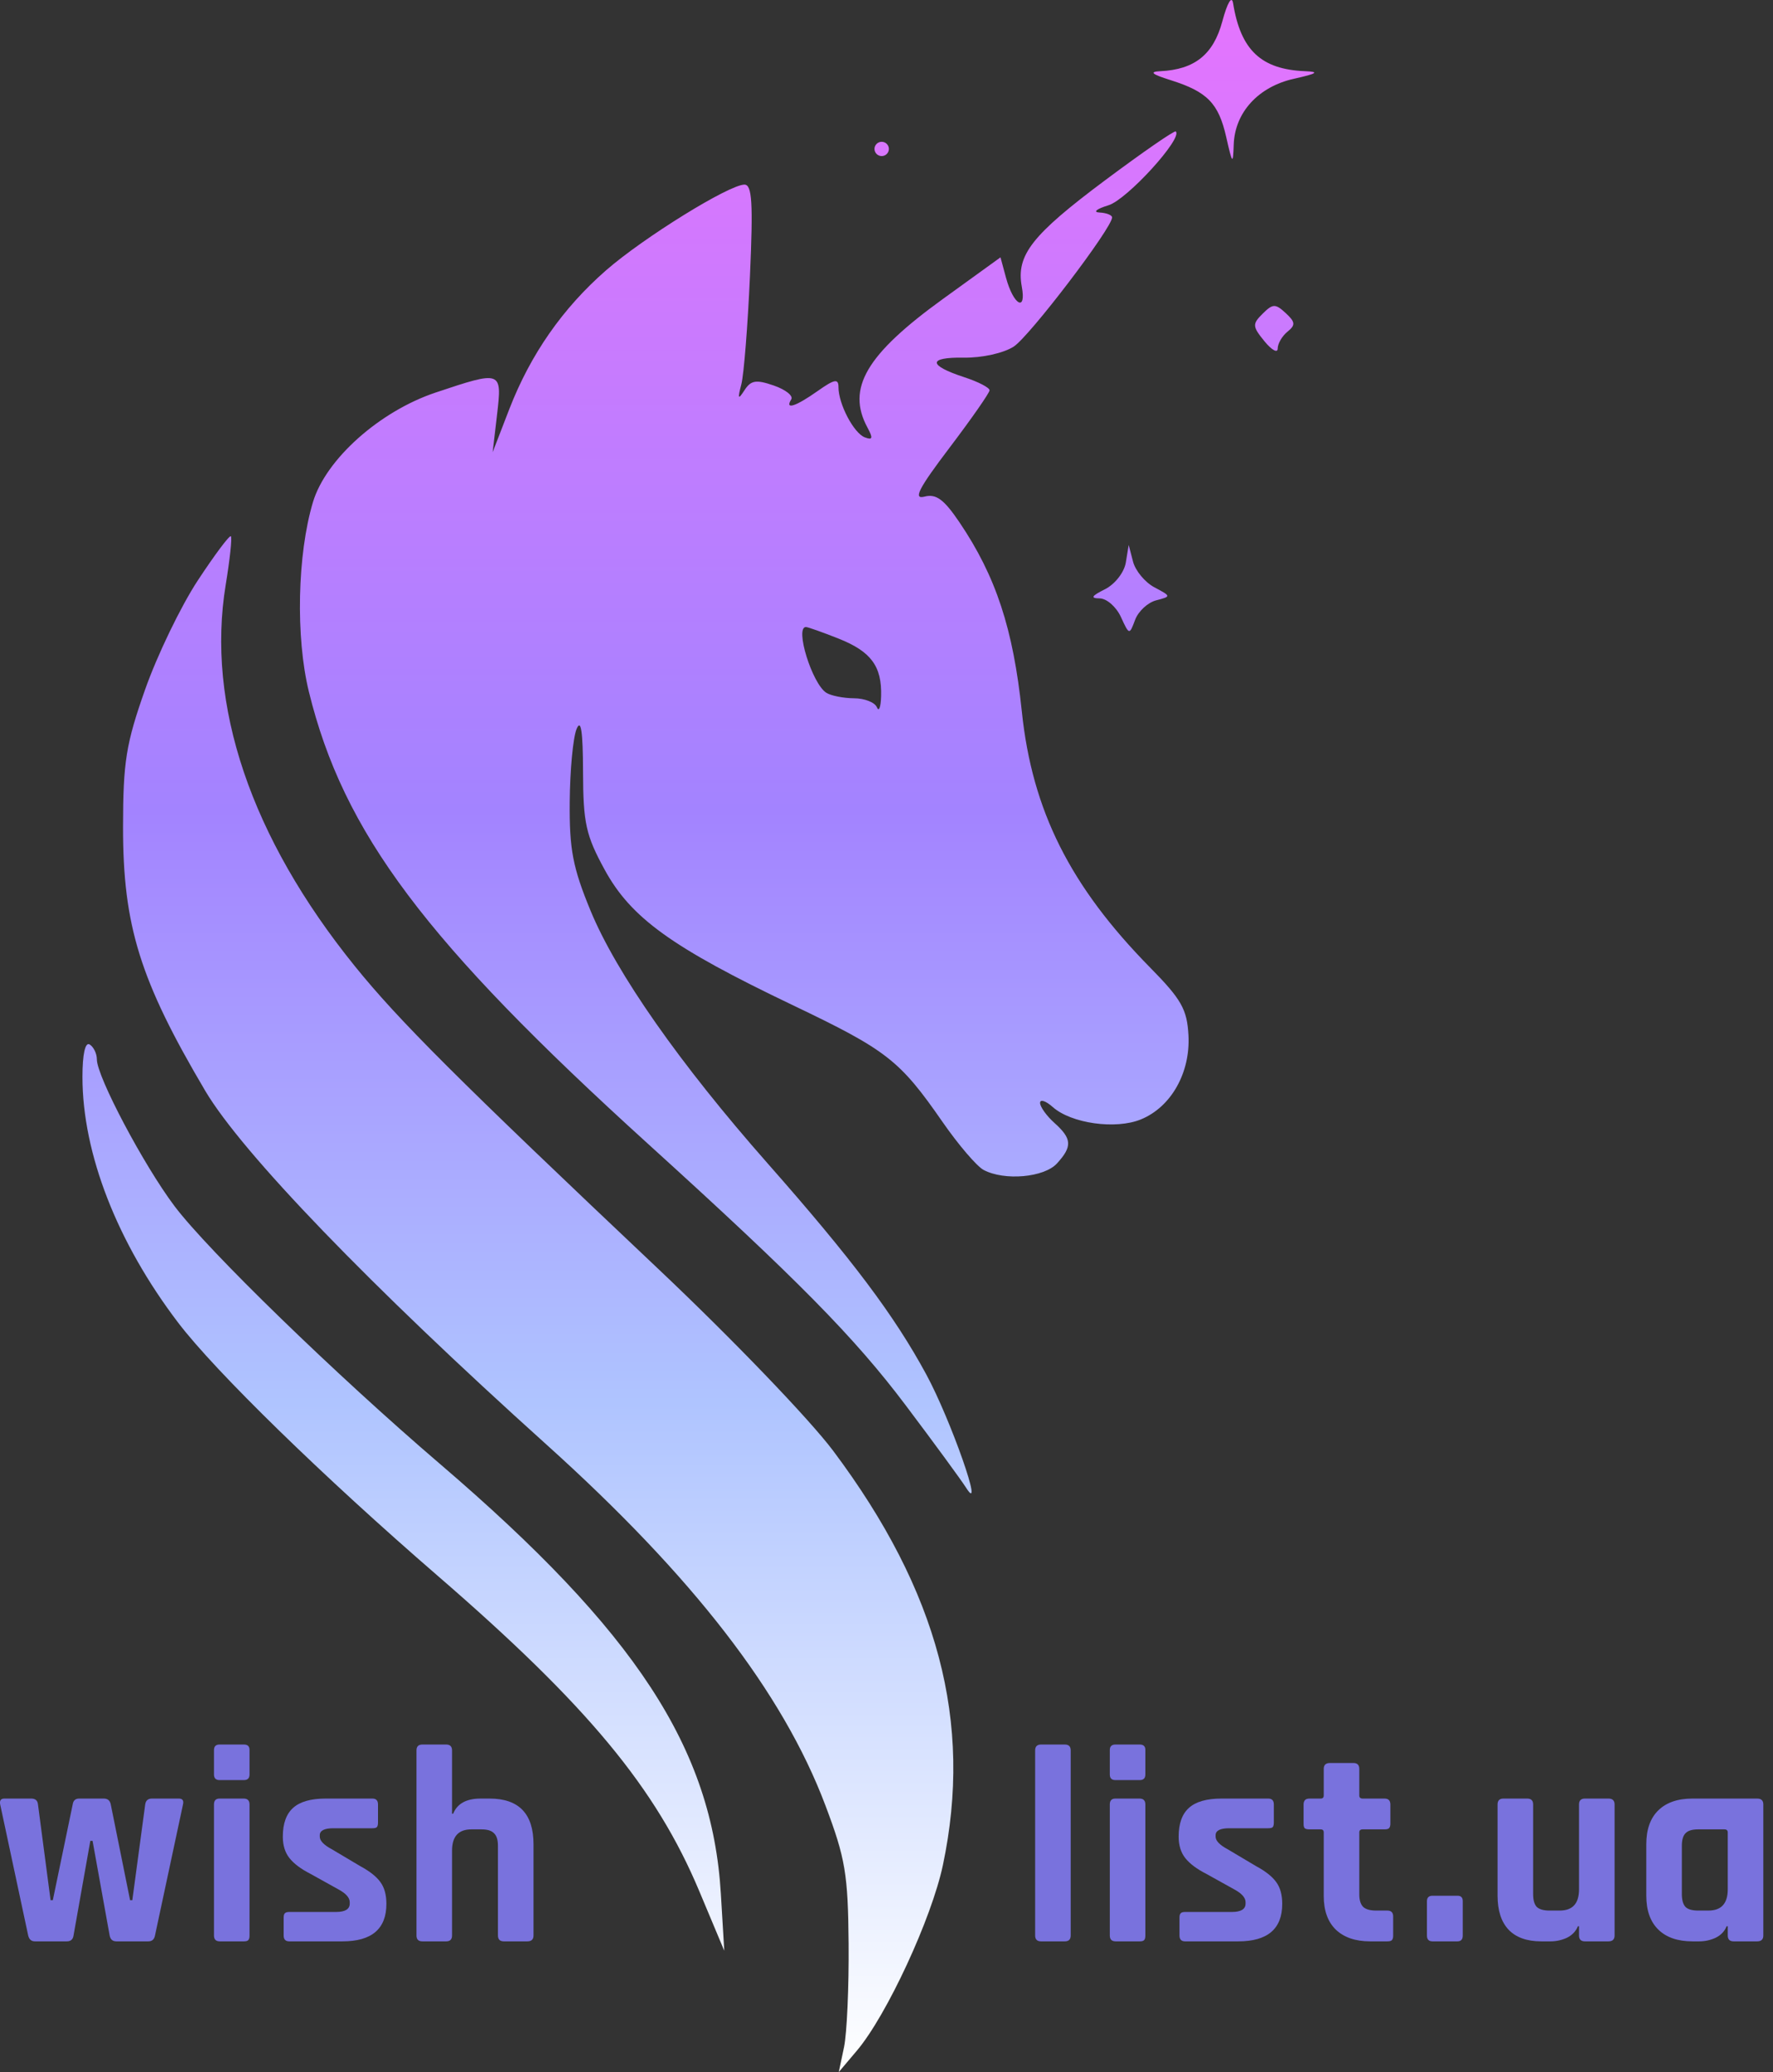 <svg width="95" height="111" viewBox="0 0 95 111" fill="none" xmlns="http://www.w3.org/2000/svg">
<rect x="0" y="0" width="95" height="111" fill="#333333" stroke="none"/>
<path fill-rule="evenodd" clip-rule="evenodd" d="M65.491 1.155C65.015 2.921 64.01 3.727 62.173 3.814C61.559 3.843 61.709 3.975 62.716 4.291C64.688 4.912 65.292 5.528 65.703 7.343C66.034 8.805 66.067 8.837 66.105 7.743C66.165 6.018 67.427 4.642 69.341 4.217C70.573 3.943 70.717 3.845 69.933 3.814C67.575 3.721 66.476 2.685 66.071 0.174C66.001 -0.261 65.765 0.138 65.491 1.155ZM59.209 9.66C55.287 12.588 54.439 13.671 54.749 15.356C55.004 16.741 54.3 16.342 53.903 14.877L53.608 13.786L50.521 16.017C46.41 18.99 45.345 20.804 46.479 22.903C46.788 23.475 46.757 23.59 46.339 23.43C45.746 23.205 44.927 21.645 44.927 20.741C44.927 20.268 44.717 20.307 43.807 20.95C42.623 21.785 42.038 21.97 42.396 21.395C42.515 21.205 42.094 20.871 41.461 20.653C40.513 20.325 40.237 20.369 39.892 20.902C39.548 21.433 39.517 21.378 39.721 20.593C39.858 20.068 40.066 17.444 40.185 14.764C40.357 10.866 40.297 9.89 39.889 9.89C39.067 9.89 34.478 12.731 32.475 14.48C30.148 16.512 28.421 18.99 27.285 21.927L26.397 24.225L26.632 22.218C26.909 19.855 26.88 19.845 23.338 21.03C20.331 22.037 17.456 24.605 16.768 26.901C15.93 29.701 15.834 34.138 16.551 37.058C18.403 44.61 22.785 50.449 34.743 61.296C42.749 68.558 45.788 71.643 48.534 75.29C50.052 77.305 51.501 79.284 51.756 79.686C52.792 81.326 50.946 76.058 49.635 73.636C47.917 70.463 45.662 67.462 41.124 62.316C36.43 56.994 33.02 52.126 31.64 48.78C30.691 46.477 30.504 45.502 30.526 42.956C30.54 41.274 30.704 39.521 30.891 39.061C31.129 38.475 31.234 39.163 31.24 41.354C31.248 44.093 31.393 44.749 32.397 46.588C33.811 49.176 35.993 50.748 42.463 53.841C47.531 56.263 48.202 56.786 50.511 60.115C51.355 61.331 52.342 62.483 52.704 62.675C53.821 63.268 55.947 63.079 56.634 62.326C57.465 61.417 57.439 61 56.501 60.158C56.077 59.778 55.729 59.294 55.729 59.084C55.729 58.874 56.033 58.972 56.405 59.302C57.398 60.186 59.782 60.521 61.134 59.966C62.75 59.303 63.786 57.47 63.68 55.465C63.605 54.07 63.305 53.539 61.627 51.834C57.337 47.476 55.304 43.42 54.751 38.115C54.29 33.687 53.361 30.87 51.413 27.986C50.578 26.75 50.16 26.442 49.537 26.604C48.914 26.765 49.213 26.181 50.874 23.989C52.051 22.437 53.017 21.051 53.022 20.91C53.025 20.768 52.423 20.455 51.684 20.213C49.713 19.569 49.7 19.13 51.652 19.159C52.621 19.174 53.778 18.916 54.317 18.567C55.169 18.013 59.587 12.213 59.587 11.648C59.587 11.522 59.283 11.403 58.912 11.384C58.541 11.365 58.758 11.191 59.395 10.996C60.39 10.693 63.401 7.389 62.998 7.042C62.926 6.98 61.221 8.159 59.209 9.66ZM46.856 7.978C46.856 8.189 47.03 8.361 47.242 8.361C47.454 8.361 47.628 8.189 47.628 7.978C47.628 7.768 47.454 7.596 47.242 7.596C47.03 7.596 46.856 7.768 46.856 7.978ZM67.655 16.805C67.094 17.36 67.103 17.487 67.751 18.281C68.141 18.758 68.461 18.934 68.461 18.671C68.461 18.408 68.697 18.002 68.986 17.768C69.424 17.414 69.408 17.25 68.889 16.771C68.336 16.26 68.2 16.264 67.655 16.805ZM10.597 31.097C9.693 32.47 8.424 35.099 7.776 36.937C6.752 39.84 6.596 40.809 6.593 44.294C6.587 49.59 7.499 52.518 10.994 58.431C12.96 61.755 19.841 68.89 29.259 77.367C37.128 84.449 41.947 90.678 44.224 96.711C45.296 99.549 45.438 100.393 45.47 104.119C45.489 106.432 45.379 108.926 45.225 109.662L44.944 111L45.914 109.853C47.51 107.967 49.918 102.774 50.522 99.914C52.136 92.268 50.277 85.245 44.65 77.73C43.379 76.032 39.237 71.724 35.291 67.995C24.507 57.803 21.363 54.667 19.005 51.748C13.44 44.86 11.036 37.751 12.095 31.319C12.318 29.965 12.442 28.799 12.37 28.728C12.298 28.657 11.501 29.722 10.597 31.097ZM60.322 30.14C60.235 30.665 59.736 31.302 59.202 31.568C58.483 31.927 58.411 32.051 58.92 32.056C59.297 32.059 59.808 32.506 60.058 33.048C60.507 34.026 60.514 34.027 60.822 33.203C60.993 32.746 61.501 32.276 61.951 32.16C62.76 31.95 62.758 31.942 61.855 31.463C61.353 31.197 60.837 30.577 60.71 30.087L60.477 29.194L60.322 30.14ZM44.931 34.21C46.67 34.899 47.257 35.693 47.211 37.292C47.195 37.885 47.093 38.154 46.986 37.891C46.879 37.628 46.329 37.41 45.763 37.407C45.197 37.404 44.528 37.272 44.276 37.113C43.516 36.634 42.572 33.59 43.183 33.59C43.285 33.59 44.071 33.869 44.931 34.21ZM4.418 57.691C4.418 61.795 6.277 66.565 9.552 70.864C11.544 73.479 17.333 79.123 23.467 84.429C31.487 91.367 35.147 95.78 37.468 101.309L38.807 104.501L38.624 101.443C38.158 93.66 34.071 87.411 23.564 78.415C17.99 73.642 11.15 67 9.352 64.614C7.705 62.428 5.19 57.677 5.19 56.751C5.19 56.442 5.016 56.083 4.804 55.953C4.566 55.807 4.418 56.472 4.418 57.691Z" fill="url(#paint0_linear_1_1434)"/>
<path d="M70.763 98H70.163C70.043 98 69.958 97.98 69.908 97.94C69.868 97.9 69.848 97.82 69.848 97.7V96.665C69.848 96.455 69.953 96.35 70.163 96.35H70.763C70.873 96.35 70.928 96.295 70.928 96.185V94.76C70.928 94.55 71.038 94.445 71.258 94.445H72.518C72.728 94.445 72.833 94.55 72.833 94.76V96.185C72.833 96.295 72.893 96.35 73.013 96.35H74.183C74.393 96.35 74.498 96.455 74.498 96.665V97.7C74.498 97.81 74.473 97.89 74.423 97.94C74.383 97.98 74.303 98 74.183 98H73.013C72.893 98 72.833 98.055 72.833 98.165V101.48C72.833 101.79 72.903 102.015 73.043 102.155C73.183 102.285 73.413 102.35 73.733 102.35H74.333C74.543 102.35 74.648 102.455 74.648 102.665V103.7C74.648 103.81 74.623 103.89 74.573 103.94C74.533 103.98 74.453 104 74.333 104H73.418C72.628 104 72.013 103.79 71.573 103.37C71.143 102.95 70.928 102.35 70.928 101.57V98.165C70.928 98.055 70.873 98 70.763 98Z" fill="#7972DD"/>
<path d="M57.055 104H55.78C55.57 104 55.465 103.895 55.465 103.685V93.77C55.465 93.56 55.57 93.455 55.78 93.455H57.055C57.265 93.455 57.37 93.56 57.37 93.77V103.685C57.37 103.895 57.265 104 57.055 104Z" fill="#7972DD"/>
<path d="M91.046 104H90.686C89.896 104 89.286 103.79 88.856 103.37C88.426 102.95 88.211 102.345 88.211 101.555V98.795C88.211 98.005 88.426 97.4 88.856 96.98C89.286 96.56 89.896 96.35 90.686 96.35H94.151C94.371 96.35 94.481 96.455 94.481 96.665V103.685C94.481 103.895 94.371 104 94.151 104H92.891C92.681 104 92.576 103.895 92.576 103.685V103.19H92.516C92.406 103.46 92.211 103.665 91.931 103.805C91.651 103.935 91.356 104 91.046 104ZM92.576 101.21V98.165C92.576 98.055 92.516 98 92.396 98H90.986C90.666 98 90.441 98.07 90.311 98.21C90.181 98.34 90.116 98.565 90.116 98.885V101.465C90.116 101.785 90.181 102.015 90.311 102.155C90.441 102.285 90.666 102.35 90.986 102.35H91.541C92.231 102.35 92.576 101.97 92.576 101.21Z" fill="#7972DD"/>
<path d="M83.077 104H82.582C81.812 104 81.227 103.79 80.827 103.37C80.437 102.95 80.242 102.345 80.242 101.555V96.665C80.242 96.455 80.347 96.35 80.557 96.35H81.832C82.042 96.35 82.147 96.455 82.147 96.665V101.465C82.147 101.785 82.212 102.015 82.342 102.155C82.482 102.285 82.707 102.35 83.017 102.35H83.572C84.262 102.35 84.607 101.97 84.607 101.21V96.665C84.607 96.455 84.712 96.35 84.922 96.35H86.182C86.402 96.35 86.512 96.455 86.512 96.665V103.685C86.512 103.895 86.402 104 86.182 104H84.922C84.712 104 84.607 103.895 84.607 103.685V103.19H84.547C84.437 103.46 84.242 103.665 83.962 103.805C83.682 103.935 83.387 104 83.077 104Z" fill="#7972DD"/>
<path d="M78.377 101.84V103.685C78.377 103.895 78.282 104 78.092 104H76.757C76.557 104 76.457 103.895 76.457 103.685V101.855C76.457 101.655 76.557 101.555 76.757 101.555H78.092C78.282 101.555 78.377 101.65 78.377 101.84Z" fill="#7972DD"/>
<path d="M23.906 104H22.631C22.421 104 22.316 103.895 22.316 103.685V93.77C22.316 93.56 22.421 93.455 22.631 93.455H23.906C24.116 93.455 24.221 93.56 24.221 93.77V97.16H24.281C24.501 96.62 24.991 96.35 25.751 96.35H26.231C27.801 96.35 28.586 97.165 28.586 98.795V103.685C28.586 103.895 28.476 104 28.256 104H26.996C26.786 104 26.681 103.895 26.681 103.685V98.885C26.681 98.565 26.611 98.34 26.471 98.21C26.341 98.07 26.116 98 25.796 98H25.256C24.566 98 24.221 98.38 24.221 99.14V103.685C24.221 103.895 24.116 104 23.906 104Z" fill="#7972DD"/>
<path d="M18.349 104H15.499C15.299 104 15.199 103.895 15.199 103.685V102.725C15.199 102.615 15.219 102.54 15.259 102.5C15.299 102.45 15.379 102.425 15.499 102.425H18.004C18.494 102.425 18.739 102.275 18.739 101.975V101.9C18.739 101.66 18.534 101.43 18.124 101.21L16.639 100.385C16.129 100.125 15.754 99.845 15.514 99.545C15.274 99.245 15.154 98.86 15.154 98.39C15.154 97.69 15.339 97.175 15.709 96.845C16.079 96.515 16.659 96.35 17.449 96.35H19.954C20.154 96.35 20.254 96.455 20.254 96.665V97.64C20.254 97.75 20.234 97.83 20.194 97.88C20.154 97.92 20.074 97.94 19.954 97.94H17.869C17.379 97.94 17.134 98.065 17.134 98.315V98.39C17.134 98.61 17.349 98.835 17.779 99.065L19.294 99.965C19.814 100.245 20.179 100.535 20.389 100.835C20.599 101.125 20.704 101.51 20.704 101.99C20.704 103.33 19.919 104 18.349 104Z" fill="#7972DD"/>
<path d="M11.465 95.06V93.755C11.465 93.555 11.565 93.455 11.765 93.455H13.07C13.27 93.455 13.37 93.55 13.37 93.74V95.06C13.37 95.26 13.27 95.36 13.07 95.36H11.765C11.565 95.36 11.465 95.26 11.465 95.06ZM11.465 103.685V96.665C11.465 96.455 11.565 96.35 11.765 96.35H13.055C13.265 96.35 13.37 96.455 13.37 96.665V103.685C13.37 103.815 13.345 103.9 13.295 103.94C13.255 103.98 13.18 104 13.07 104H11.78C11.57 104 11.465 103.895 11.465 103.685Z" fill="#7972DD"/>
<path d="M66.349 104H63.499C63.299 104 63.199 103.895 63.199 103.685V102.725C63.199 102.615 63.219 102.54 63.259 102.5C63.299 102.45 63.379 102.425 63.499 102.425H66.004C66.494 102.425 66.739 102.275 66.739 101.975V101.9C66.739 101.66 66.534 101.43 66.124 101.21L64.639 100.385C64.129 100.125 63.754 99.845 63.514 99.545C63.274 99.245 63.154 98.86 63.154 98.39C63.154 97.69 63.339 97.175 63.709 96.845C64.079 96.515 64.659 96.35 65.449 96.35H67.954C68.154 96.35 68.254 96.455 68.254 96.665V97.64C68.254 97.75 68.234 97.83 68.194 97.88C68.154 97.92 68.074 97.94 67.954 97.94H65.869C65.379 97.94 65.134 98.065 65.134 98.315V98.39C65.134 98.61 65.349 98.835 65.779 99.065L67.294 99.965C67.814 100.245 68.179 100.535 68.389 100.835C68.599 101.125 68.704 101.51 68.704 101.99C68.704 103.33 67.919 104 66.349 104Z" fill="#7972DD"/>
<path d="M3.58 104H1.87C1.68 104 1.56 103.895 1.51 103.685L0.01 96.665C-0.03 96.455 0.045 96.35 0.235 96.35H1.675C1.895 96.35 2.015 96.455 2.035 96.665L2.71 101.795H2.83L3.895 96.665C3.925 96.455 4.04 96.35 4.24 96.35H5.56C5.77 96.35 5.895 96.455 5.935 96.665L6.97 101.795H7.09L7.78 96.665C7.81 96.455 7.93 96.35 8.14 96.35H9.58C9.78 96.35 9.855 96.455 9.805 96.665L8.305 103.685C8.265 103.895 8.145 104 7.945 104H6.235C6.035 104 5.915 103.895 5.875 103.685L4.96 98.615H4.84L3.94 103.685C3.91 103.895 3.79 104 3.58 104Z" fill="#7972DD"/>
<path d="M59.465 95.06V93.755C59.465 93.555 59.565 93.455 59.765 93.455H61.07C61.27 93.455 61.37 93.55 61.37 93.74V95.06C61.37 95.26 61.27 95.36 61.07 95.36H59.765C59.565 95.36 59.465 95.26 59.465 95.06ZM59.465 103.685V96.665C59.465 96.455 59.565 96.35 59.765 96.35H61.055C61.265 96.35 61.37 96.455 61.37 96.665V103.685C61.37 103.815 61.345 103.9 61.295 103.94C61.255 103.98 61.18 104 61.07 104H59.78C59.57 104 59.465 103.895 59.465 103.685Z" fill="#7972DD"/>
<defs>
<linearGradient id="paint0_linear_1_1434" x1="37.418" y1="0" x2="37.418" y2="111" gradientUnits="userSpaceOnUse">
<stop stop-color="#E574FE"/>
<stop offset="0.391" stop-color="#A383FF"/>
<stop offset="0.677" stop-color="#AFC4FF"/>
<stop offset="1" stop-color="white"/>
</linearGradient>
</defs>
</svg>
